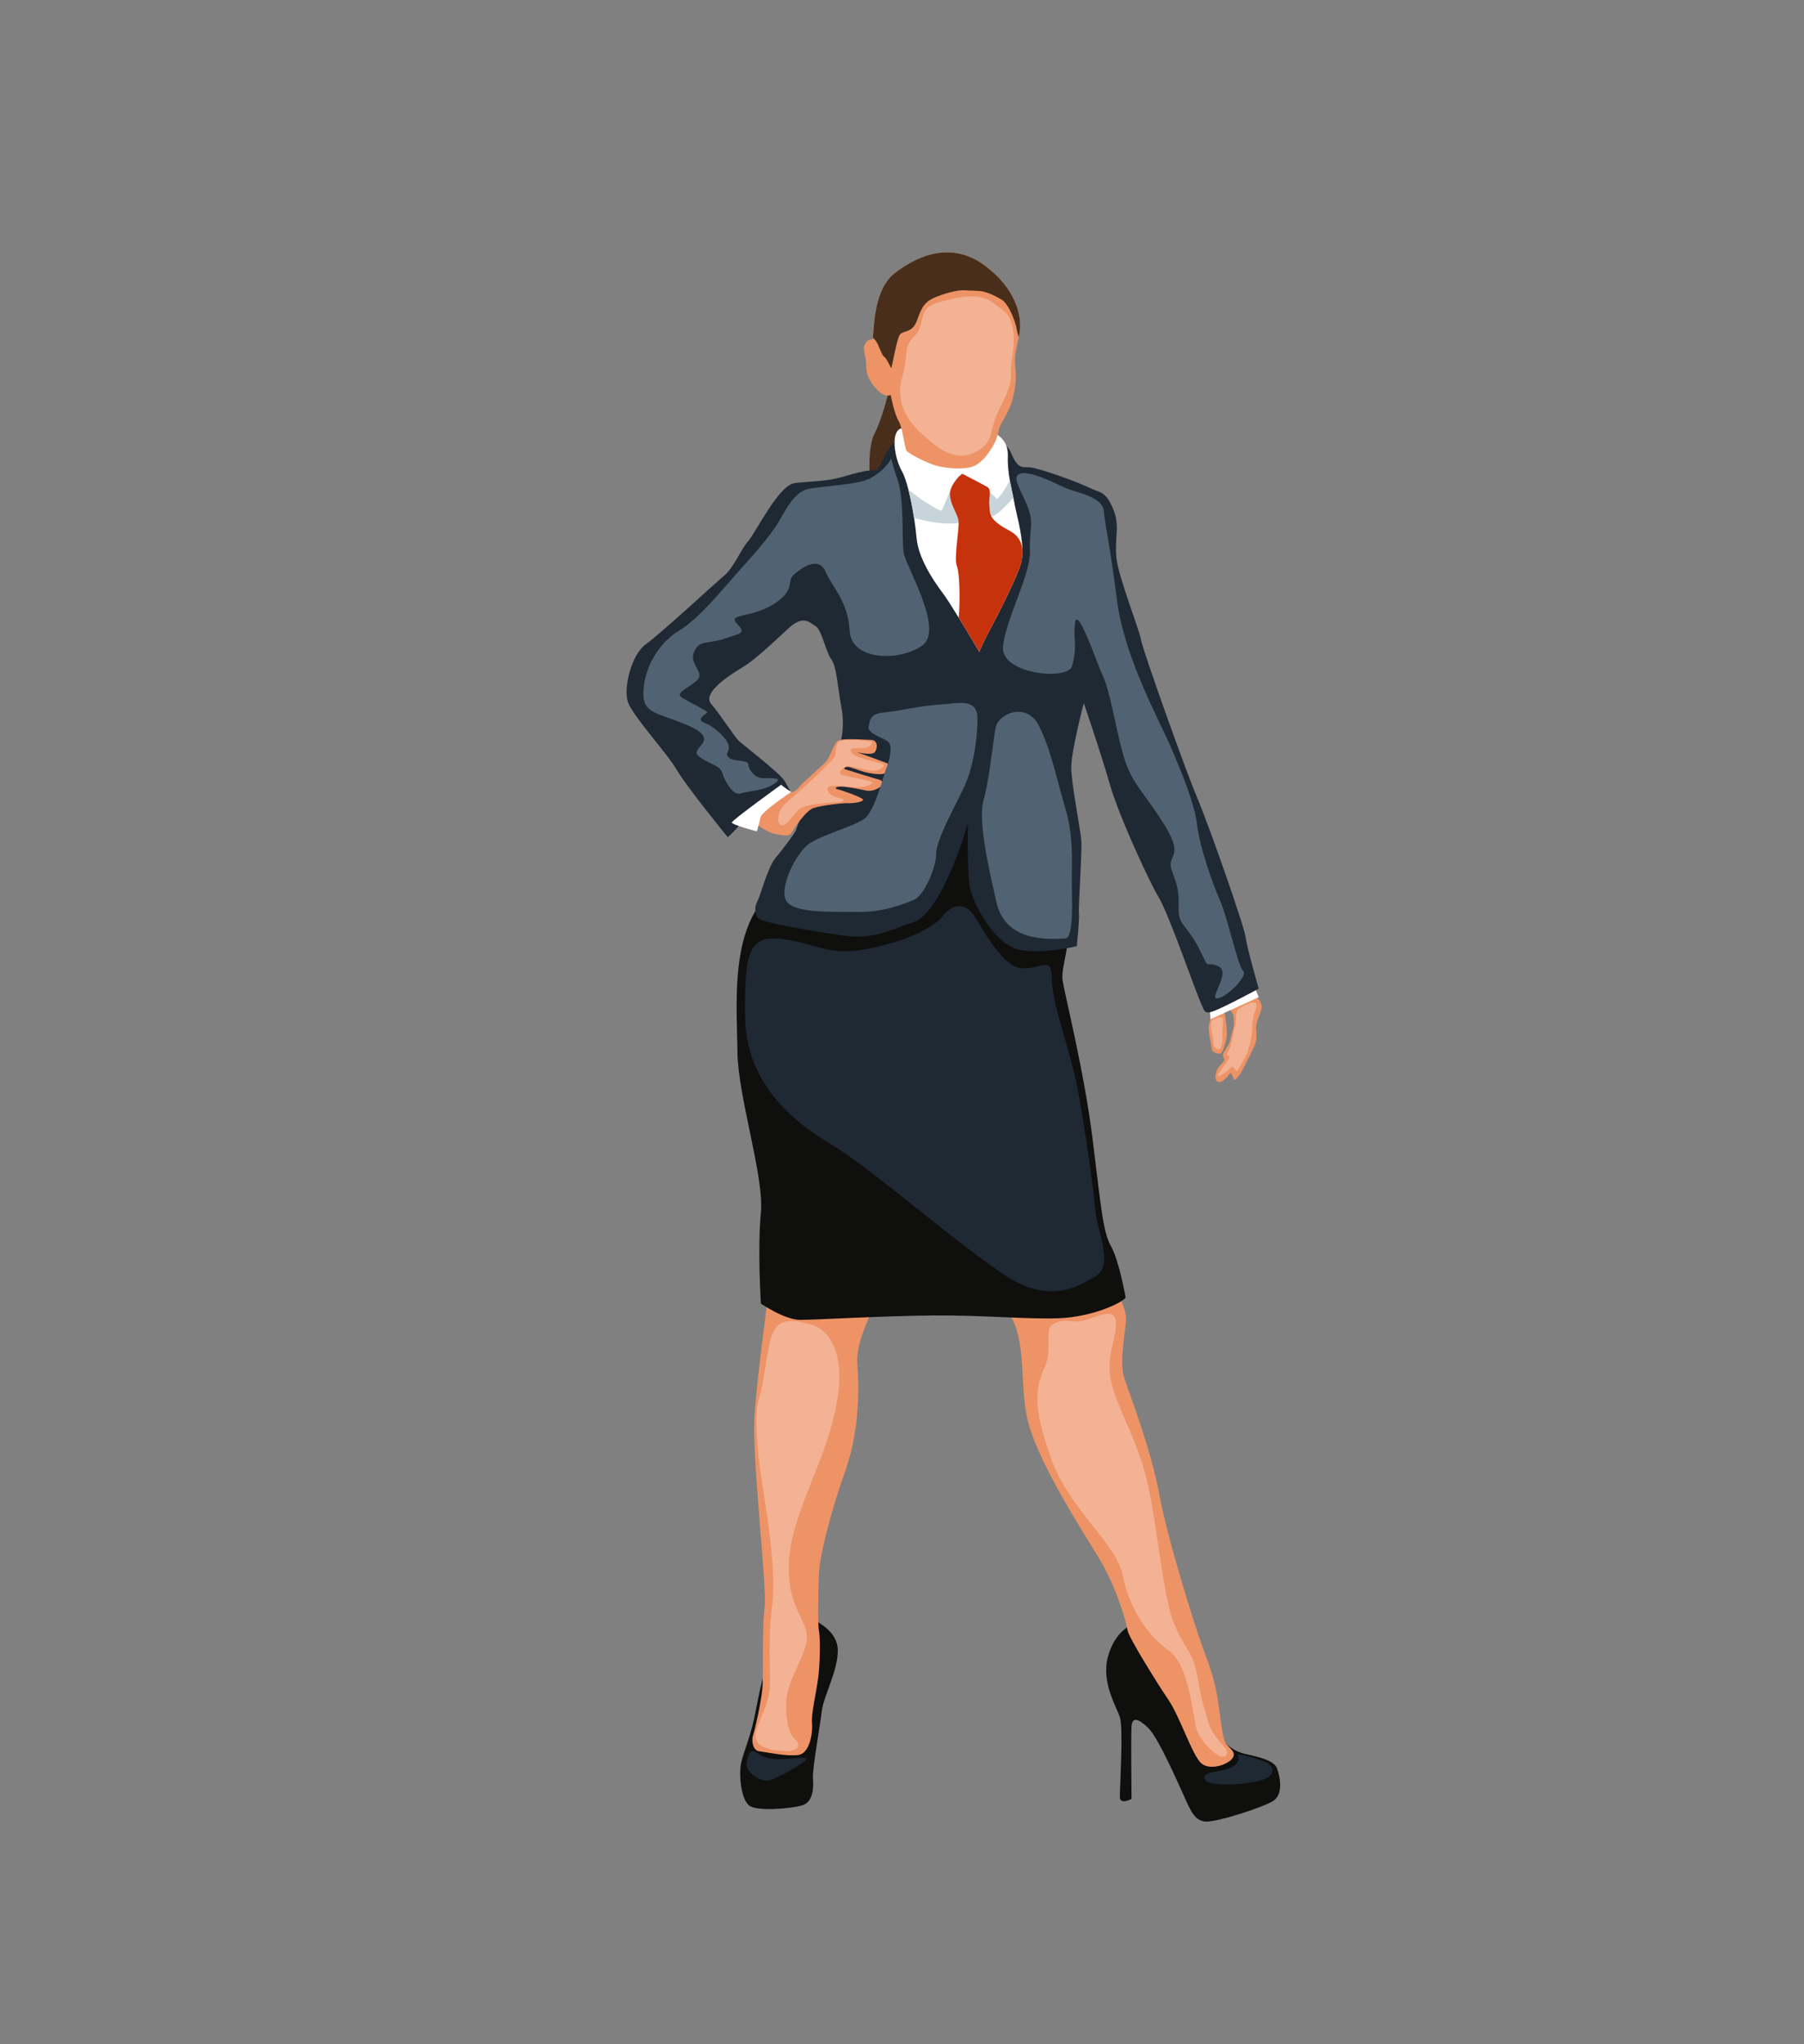 <?xml version="1.0" encoding="utf-8"?>
<!-- Generator: Adobe Illustrator 17.0.0, SVG Export Plug-In . SVG Version: 6.00 Build 0)  -->
<!DOCTYPE svg PUBLIC "-//W3C//DTD SVG 1.1//EN" "http://www.w3.org/Graphics/SVG/1.1/DTD/svg11.dtd">
<svg version="1.1" id="Layer_1" xmlns="http://www.w3.org/2000/svg" xmlns:xlink="http://www.w3.org/1999/xlink" x="0px" y="0px"
	 width="355px" height="402px" viewBox="0 0 355 402" enable-background="new 0 0 355 402" xml:space="preserve">
<rect x="0" y="0" width="355" height="402" fill="#808080" stroke="none"/>
<g>
	<path fill="#0F0F0E" d="M239.31,340.57c1.211,1.737,2.834,3.725,5.669,4.366c2.834,0.64,5.76,1.303,6.331,2.88
		c0.572,1.577,1.371,5.189-0.937,6.492c-2.308,1.303-10.766,4.023-13.029,3.954c-2.263-0.069-3.086-2.263-4.251-4.8
		c-1.166-2.537-5.143-11.726-7.166-13.646c-2.023-1.92-3.12-2.126-3.257-0.308c-0.137,1.817,0,14.297,0,14.297
		s-2.263,1.234-2.297-0.377c-0.034-1.611,0.72-13.543,0-15.703c-0.72-2.16-3.669-6.857-2.366-11.829
		c1.303-4.971,4.937-7.337,7.337-6.549C227.744,320.135,239.31,340.57,239.31,340.57z"/>
	<path fill="#0F0F0E" d="M158.601,317.872c1.646,0.731,6.217,2.651,6.263,6.674c0.046,4.023-2.789,9.052-3.132,11.886
		c-0.342,2.835-1.897,11.566-1.76,13.257s0.137,4.754-2.148,5.394c-2.286,0.64-8.869,1.234-10.423,0
		c-1.555-1.234-2.057-5.989-1.555-8.366c0.503-2.377,1.92-5.028,2.972-10.743c1.052-5.715,2.332-9.874,2.743-10.697
		C151.973,324.455,158.601,317.872,158.601,317.872z"/>
	<path fill="#ED9366" d="M236.407,323.267c1.412,3.842,2.605,6.857,3.245,11.017c0.64,4.16,0.869,7.543,1.6,8.594
		c0.731,1.051,2.126,1.703,1.268,2.937c-0.857,1.234-4.377,2.468-6.114,0.994c-1.737-1.474-4.206-9.154-6.469-12.48
		c-2.263-3.326-7.886-12.377-8.057-13.714c-0.171-1.337-2.068-8.457-5.954-14.72c-3.886-6.262-12.297-19.565-13.852-27.246
		c-1.554-7.68,0.183-16.64-4.48-21.485c-4.663-4.846-21.943-7.315-24.686-2.012c-2.743,5.303-4.48,9.874-4.206,13.166
		c0.274,3.291,0.731,12.251-2.377,21.028c-3.109,8.777-5.029,16.869-5.166,20.069c-0.137,3.2-0.274,10.011,0,11.337
		c0.274,1.325,0.232,6.308-0.158,9.28c-0.39,2.972-1.396,7.086-1.213,8.777c0.183,1.692-0.32,6.034-2.697,6.355
		c-2.377,0.32-6.4-0.595-7.68-0.732c-1.28-0.137-1.6-2.103-1.188-3.291c0.411-1.188,1.44-5.92,1.76-8.686
		c0.32-2.766-0.069-12.663,0.48-16.32c0.549-3.657-2.537-29.326-1.989-37.623c0.549-8.297,2.331-20.229,2.469-22.491
		s11.177-31.406,17.76-31.543s44.366,14.057,47.589,21.737c3.223,7.68,5.554,10.903,5.28,13.714
		c-0.274,2.811-1.303,8.092-0.343,11.04c0.96,2.949,5.28,14.057,6.926,23.04C229.801,302.992,235.302,320.258,236.407,323.267z"/>
	<path fill="#0F0F0E" d="M221.504,255.198c-0.68,1.059-6.628,3.84-13.211,4.069c-6.583,0.228-14.674-0.64-24.823-0.549
		c-10.149,0.091-22.857,0.868-25.966,0.868c-3.108,0-7.771-3.2-7.771-3.2s-0.686-10.835,0-17.875
		c0.686-7.04-4.526-22.857-4.617-31.634c-0.092-8.777-1.371-22.492,5.211-29.989c6.583-7.497,19.383-6.948,29.349-11.52
		c9.966-4.571,12.251-13.166,14.72-7.406c2.469,5.76,13.897,17.189,15.36,22.126c1.463,4.937-1.097,9.874-0.64,12.8
		c0.457,2.926,4.205,17.737,5.851,30.811c1.646,13.075,2.012,18.469,3.657,21.395C220.27,248.021,221.504,255.198,221.504,255.198z"
		/>
	<path fill="#492E1B" d="M171.413,95.289c-0.48-2.091-0.549-7.731,0.686-10.02c1.234-2.289,2.743-7.672,2.777-8.632
		c0.034-0.96,1.886-1.851,3.634-0.377c1.749,1.474,3.254,2.126,3.05,5.931c-0.204,3.806-2.33,7.749-3.187,8.709
		C177.516,91.86,171.413,95.289,171.413,95.289z"/>
	<path fill="#ED9366" d="M245.161,192.558c0,0,1.112,3.022,1.68,3.36c0.568,0.338,1.371,0.96,1.44,2.023
		c0.069,1.063-1.2,2.811-1.097,4.354c0.103,1.543,0.174,2.434-0.462,3.737c-0.635,1.303-2.11,4.251-2.521,4.937
		c-0.411,0.686-1.371,1.783-1.389,1.406c-0.017-0.377-0.634-1.406-0.634-1.406s-1.063,1.406-1.817,1.749
		c-0.754,0.343-1.234-0.206-1.2-1.029c0.034-0.823,0.514-1.714,0.789-1.989s1.2-1.268,1.029-1.371
		c-0.171-0.103-0.514-0.857-0.171-1.337c0.343-0.48,1.2-1.783,1.337-2.674c0.137-0.892,0.617-1.989,0.669-2.709
		c0.051-0.72,0.016-2.059-0.36-2.489c-0.377-0.43-0.343-0.974-0.857-0.871c-0.514,0.103-0.823,0.48-0.583,1.337
		c0.24,0.857,0.446,3.051,0.411,3.977c-0.034,0.926-0.72,3.257-1.166,3.566c-0.446,0.308-1.783-0.137-1.783-0.754
		c0-0.617-0.857-3.668-0.549-4.8c0.308-1.131,0.377-2.16,0.377-3.566C238.304,196.603,245.161,192.558,245.161,192.558z"/>
	<polygon fill="#FFFFFF" points="246.944,194.306 247.699,196.123 238.236,200.444 237.927,197.049 	"/>
	<path fill="#1F2934" d="M211.904,186.078c0,0-8.503,2.103-12.617,0.274c-4.114-1.829-8-8.778-8.503-12.297
		c-0.503-3.52-0.32-12.114-0.32-12.114s-4.937,17.509-10.789,19.474s-8.183,3.474-14.674,2.468
		c-6.491-1.006-15.24-2.464-15.909-3.383c-0.669-0.919-0.594-2.331,0-3.383c0.594-1.051,1.966-6.583,3.611-8.503
		c1.646-1.92,3.749-4.892,3.886-5.211s3.2-10.102,6.08-12.617c2.88-2.514,3.703-7.497,2.926-11.566
		c-0.777-4.069-0.914-8.091-2.011-9.554c-1.097-1.462-1.875-5.851-3.109-6.537c-1.234-0.686-2.331-2.377-5.531,0.64
		c-3.2,3.017-6.674,6.171-8.64,7.36c-1.966,1.189-8.32,4.983-6.355,7.314c1.966,2.331,4.617,6.492,5.44,7.268
		c0.823,0.777,8.229,6.446,9.051,7.954c0.823,1.509,1.006,1.783,1.006,1.783s-6.446,2.921-9.142,5.986
		c-2.697,3.065-3.109,3.202-3.109,3.202s-8.137-9.965-10.011-13.211c-1.874-3.246-8.64-10.56-9.6-13.303
		c-0.96-2.743,0.64-9.371,3.52-11.429c2.88-2.057,13.486-11.886,15.406-13.486c1.92-1.6,3.291-5.211,4.708-6.766
		c1.417-1.554,5.989-11.017,9.143-11.428c3.154-0.411,6.08-0.183,10.103-1.417c4.023-1.234,5.623-1.143,6.08-1.143
		s2.331-5.806,4.571-6.126c2.24-0.32,12.297-1.874,15.269-0.502c2.971,1.371,5.394,0.411,6.583,3.245
		c1.188,2.834,1.874,2.834,3.52,2.834s9.783,2.971,11.886,4.023c2.103,1.052,3.109,0.549,4.617,4.023
		c1.508,3.474,0.32,5.668,0.686,9.6c0.365,3.931,4.525,14.217,4.845,16.229c0.32,2.012,8.777,25.737,11.109,31.223
		c2.331,5.486,9.234,25.188,9.508,27.383c0.274,2.194,2.56,10.057,2.56,10.057s-4.8,2.606-7.817,3.977
		c-3.017,1.371-2.743,0.617-3.634-1.303c-0.891-1.92-6.309-17.486-8.16-20.503c-1.851-3.017-7.954-16.251-9.668-22.286
		c-1.714-6.034-5.143-16.046-5.143-16.046s-2.469,9.394-2.469,12.617c0,3.223,1.852,12.343,1.989,14.606
		c0.137,2.263-0.617,13.097-0.48,14.126C212.453,180.66,211.904,186.078,211.904,186.078z"/>
	<path fill="#ED9366" d="M148.236,161.906c1.04,0.389,2.811,1.783,3.943,2.023c1.132,0.24,3.086,0.72,3.497,0
		c0.411-0.72,2.777-4.457,4.423-5.006c1.646-0.549,5.966-1.029,6.789-0.96c0.823,0.068,3.703-0.274,2.743-0.892
		c-0.96-0.617-4.217-1.714-4.834-1.851s-0.377-0.514,0.686-0.514c1.063,0,3.086,0.377,4.834,0.754
		c1.749,0.377,3.154-0.823,3.394-1.132c0.24-0.309-0.171-0.926-0.926-1.063c-0.754-0.137-5.863-1.817-6.343-1.92
		c-0.48-0.103-0.343-0.48,0.274-0.514c0.617-0.034,2.297,0.72,3.36,0.994s3.497,0.72,4.183,0.171c0.686-0.549,0.823-1.68,0.24-1.92
		c-0.583-0.24-5.931-2.16-5.931-2.16s3.051,0.754,3.6,0c0.549-0.754,0.651-2.4-0.857-2.4c-1.508,0-5.76-0.48-6.583,0.308
		c-0.823,0.789-1.44,3.326-2.4,4.217c-0.96,0.891-4.492,4.046-4.937,4.594c-0.446,0.549-1.234,1.851-3.566,0.789
		S148.236,161.906,148.236,161.906z"/>
	<path fill="#FFFFFF" d="M153.721,154.329c0.034,0.137,1.954,1.44,1.954,1.44s-5.726,3.806-6,4.937
		c-0.274,1.132-0.72,2.811-0.72,2.811s-4.937-1.303-4.937-1.749C144.018,161.323,153.721,154.329,153.721,154.329z"/>
	<path fill="#FFFFFF" d="M201.196,108.092c0.019,0.955-0.052,1.854-0.263,2.625c-0.96,3.497-6.103,13.097-6.926,14.674
		c-0.823,1.577-1.303,2.811-1.303,2.811s-2.049-3.481-4.035-6.704c-1.265-2.054-2.502-4.005-3.168-4.885
		c-1.712-2.263-4.798-6.789-5.14-10.834c-0.099-1.146-0.266-2.515-0.488-3.939c-0.296-1.903-0.688-3.905-1.13-5.609
		c-0.392-1.511-0.823-2.79-1.261-3.549c-1.303-2.263-2.331-7.337-0.343-8.366c1.989-1.029,16.869,0,16.869,0
		c1.234,0.617,4.457,1.577,4.32,5.349c-0.063,1.72,0.132,3.368,0.395,4.852c0.22,1.251,0.489,2.386,0.692,3.352
		c0.088,0.406,0.162,0.781,0.216,1.122C199.896,100.648,201.122,104.721,201.196,108.092z"/>
	<path fill="#C7D5DB" d="M199.413,97.87c-1.103,1.27-2.795,3.086-3.796,3.522c-1.577,0.686-4.628,1.404-8.366,1.577
		c-2.197,0.099-5.19-0.475-7.379-1.128c-0.296-1.903-0.688-3.905-1.13-5.609c2.471,2.202,6.095,4.199,6.452,4.199
		c0.447,0,2.581-7.063,3.793-6.945c1.212,0.121,6.561,3.618,7.008,4.509c0.318,0.639,1.873-1.958,2.726-3.478
		C198.942,95.769,199.21,96.904,199.413,97.87z"/>
	<path fill="#C6320C" d="M201.196,108.092c0.019,0.955-0.052,1.854-0.263,2.625c-0.96,3.497-6.103,13.097-6.926,14.674
		c-0.823,1.577-1.303,2.811-1.303,2.811s-2.049-3.481-4.035-6.704c0.288-3.708,0.162-8.911-0.354-10.096
		c-0.686-1.577,0.549-7.612,0.296-9.052c-0.252-1.44-1.668-3.223-1.668-5.211s2.4-3.977,2.4-3.977s3.977,2.057,4.937,2.606
		c0.96,0.549,0.206,2.332,0.411,3.634c0.206,1.303-0.549,2.606,3.909,4.937C200.425,105.295,201.043,106.614,201.196,108.092z"/>
	<path fill="#ED9366" d="M200.705,64.796c-0.049,0.527-0.135,1.029-0.23,1.522c-0.356,1.783-0.897,3.426-0.708,5.414
		c0.239,2.537,0.17,4.287-0.549,6.926c-0.721,2.641-2.438,4.679-2.641,5.796c-0.2,1.116-0.694,2.34-0.694,2.34
		c-0.815,1.739-2.597,4.38-4.55,4.997c-1.956,0.617-5.143,0.307-6.994-0.173c-1.852-0.48-5.59-2.4-5.966-3.017
		c-0.378-0.617-0.765-4.559-1.547-5.829c-0.784-1.267-1.538-4.901-1.538-5.061c0-0.162-1.051,0.867-3.039-1.44
		c-1.989-2.309-1.761-3.909-1.808-4.937c-0.044-1.029-0.639-2.515-0.365-3.316c0.274-0.798,0.96-1.462,1.531-1.21
		c0.074,0.033,0.124-0.102,0.161-0.365c0.261-1.777,0.085-9.49,4.342-12.757c4.89-3.747,11.383-6.171,17.738-1.415
		C200.201,57.026,200.933,62.374,200.705,64.796z"/>
	<path fill="#492E1B" d="M200.705,64.796c-0.049,0.527-0.135,1.029-0.23,1.522c-0.194-0.582-0.34-1.163-0.4-1.585
		c-0.206-1.448-1.61-5-2.949-5.787c-1.336-0.79-2.331-1.234-3.393-1.544c-1.064-0.307-2.948-0.206-3.908-0.307
		c-0.96-0.104-3.19,0.343-5.521,1.267c-2.331,0.927-2.88,1.92-3.84,4.63c-0.96,2.707-2.88,1.884-3.462,2.949
		c-0.584,1.062-1.509,6.446-1.613,6.446c-0.102,0-0.891-1.92-1.405-2.23c-0.515-0.307-1.028-2.332-1.681-3.187
		c-0.134-0.176-0.318-0.351-0.535-0.524c0.261-1.777,0.085-9.49,4.342-12.757c4.89-3.747,11.383-6.171,17.738-1.415
		C200.201,57.026,200.933,62.374,200.705,64.796z"/>
	<path fill="#F3B294" d="M198.936,63.243c1.353,3.553-0.137,7.543,0,9.874c0.137,2.332-0.732,4.297-2.56,7.954
		c-1.828,3.657-0.549,5.897-4.48,7.863c-3.932,1.966-7.131-0.64-10.103-3.246c-2.972-2.606-5.668-6.309-4.297-11.291
		c1.371-4.983,0.183-6.08,2.469-8.32c2.285-2.24,0.411-5.348,4.48-6.537c4.069-1.189,8.366-2.057,10.971,0
		C198.021,61.598,198.204,61.323,198.936,63.243z"/>
	<path fill="#F3B294" d="M240.307,205.895c-0.188,0.75-1.577,0.617-1.577-0.892c0-1.508-0.752-3.381-0.309-4.114
		c0.443-0.733,1.817-1.029,2.126-0.686c0.309,0.343-0.137,2.709,0,3.429C240.684,204.352,240.444,205.346,240.307,205.895z"/>
	<path fill="#F3B294" d="M243.564,198.626c0.538-0.569,3.12-1.989,3.6-1.252c0.48,0.737-0.72,1.972-0.72,4.372
		s-0.812,4.731-1.023,5.383c-0.211,0.651-1.377,2.537-1.857,3.326c-0.48,0.789-0.583-1.371-1.509-0.343
		c-0.926,1.029-3.051,2.194-2.263,0.994c0.789-1.2,2.229-2.915,2.194-3.292c-0.034-0.377-0.994,0.138-0.24-1.131
		c0.754-1.269,0.937-4.046,1.325-4.903C243.461,200.923,242.981,199.243,243.564,198.626z"/>
	<path fill="#F3B294" d="M153.907,162.352c-1.391-0.253-0.823-3.017,0.754-4.389c1.577-1.371,4.251-3.771,5.143-4.594
		c0.892-0.823,3.909-3.771,4.389-4.457c0.48-0.686-0.029-2.851,1.234-3.189c1.263-0.338,6.069-0.068,6.103,0.206
		c0.034,0.274-0.137,0.891-1.2,1.166c-1.063,0.274-3.463-0.411-2.811,0.857c0.651,1.268,6.171,2.023,6.377,2.468
		s-1.132,1.2-2.057,1.2c-0.926,0-4.663-1.166-5.28-0.891c-0.617,0.274-2.057,1.268-0.686,1.714s6.48,1.132,5.726,1.68
		c-0.754,0.548-1.989,0.749-3.257,0.717c-1.269-0.032-5.143-0.717-5.452,0.14c-0.308,0.857,0.926,1.646,2.126,1.92
		s1.577,0.686-0.206,0.857c-1.783,0.171-6.411,0.309-7.611,1.474C155.998,160.398,154.661,162.489,153.907,162.352z"/>
	<path fill="#516272" d="M152.901,153.712c-2.096,1.897-5.577,1.781-7.131,2.33c-1.554,0.55-3.2-2.559-3.657-4.067
		c-0.458-1.508-2.743-1.737-4.663-3.291c-1.92-1.555,4.617-3.063-1.829-5.897c-6.446-2.834-9.234-2.24-9.005-6.903
		c0.228-4.663,3.017-9.463,6.994-11.84c3.977-2.377,8.777-8.366,11.474-11.383c2.697-3.017,6.446-7.086,8.229-10.195
		c1.783-3.108,3.338-5.897,5.943-6.354c2.606-0.457,8.057-0.777,10.748-1.554c2.692-0.777,4.932-3.383,5.206-4.114
		s0.091,0.229,1.417,3.885c1.326,3.657,0.823,11.795,1.189,14.354c0.366,2.56,7.983,14.994,3.763,18.195
		c-4.22,3.2-14.002,3.2-14.368-2.743c-0.366-5.943-3.292-8.411-4.754-11.703c-1.463-3.291-4.937-0.549-6.308,0.64
		c-1.371,1.189,0.457,3.017-3.932,5.76c-4.389,2.743-9.032,1.829-7.259,3.749c1.773,1.92,1.316,1.828-2.341,3.017
		c-3.657,1.188-4.937,0.182-6.034,2.605s2.286,4.069,0.549,5.623c-1.737,1.554-4.389,2.469-2.926,3.383
		c1.463,0.915,4.754,2.469,4.937,2.835c0.183,0.366-2.56,1.376-0.457,2.151s4.846,3.518,4.754,4.798
		c-0.091,1.28-0.823,1.188,0,2.011c0.823,0.823,3.84,0.366,3.84,1.371c0,1.006,1.298,2.56,2.569,2.652
		C151.118,153.118,153.861,152.844,152.901,153.712z"/>
	<path fill="#516272" d="M170.958,142.786c0.294-0.94-0.027-2.377,2.958-2.651c2.985-0.274,6.826-1.28,10.848-1.555
		c4.023-0.274,7.588-1.371,7.588,2.834c0,4.206-0.914,9.754-2.651,13.426c-1.737,3.672-5.486,10.346-5.486,13.089
		c0,2.743-2.377,8.229-4.389,9.051c-2.012,0.823-6.034,2.469-10.971,2.377c-4.937-0.091-12.626,0.365-14.13-2.194
		c-1.504-2.56,1.97-9.509,4.53-11.246c2.56-1.737,8.685-3.383,10.788-4.846c2.103-1.462,3.932-8.96,4.298-9.783
		c0.365-0.823,1.504-4.298,0.523-5.303C173.884,144.981,170.476,144.327,170.958,142.786z"/>
	<path fill="#516272" d="M209.633,184.57c-3.576,0.248-11.794,0.548-13.532-7.04c-1.737-7.588-3.657-16.366-2.56-20.114
		c1.097-3.749,1.828-11.337,2.377-14.263c0.549-2.926,6.126-5.12,8.503-0.458c2.377,4.663,3.566,10.696,5.211,16.229
		c1.646,5.532,1.28,10.286,1.28,14.126C210.913,176.89,211.372,184.449,209.633,184.57z"/>
	<path fill="#516272" d="M210.967,130.992c-0.786,2.931-14.226,1.646-13.586-3.932c0.64-5.577,5.486-14.171,5.302-18.743
		c-0.183-4.572,0.922-5.303-0.59-8.96c-1.512-3.657-3.022-5.532-1.353-6.194c1.669-0.663,6.241,1.532,8.526,2.629
		c2.286,1.097,7.68,1.737,7.954,4.754c0.274,3.017,1.098,5.852,2.56,17.372c1.463,11.52,8.686,24.412,10.697,29.166
		c2.012,4.754,4.571,10.801,5.12,15.275c0.548,4.474,3.109,11.697,4.48,14.714c1.371,3.017,3.566,13.074,4.571,13.897
		c1.006,0.823-3.019,5.093-5.029,5.381c-2.011,0.288,2.925-5.289,0-6.386c-2.925-1.097-1.279,1.28-3.656-3.383
		c-2.377-4.663-4.023-4.571-4.023-7.588c0-3.017,0.091-4.114-1.28-7.588c-1.371-3.475,2.652-2.425-1.462-9.076
		c-4.114-6.65-6.542-8.205-8.117-13.69c-1.575-5.486-2.489-12.16-3.952-15.452c-1.463-3.292-5.12-14.08-5.577-10.697
		C211.096,125.872,212.12,126.695,210.967,130.992z"/>
	<path fill="#1F2934" d="M215.484,251.084c-2.621,1.343-8.229,5.76-17.28,0c-9.051-5.76-27.017-21.531-34.697-26.057
		c-7.68-4.526-16.731-12.216-16.869-24.965c-0.137-12.749,0.686-16.129,7.131-15.399c6.446,0.73,8.914,3.335,16.183,2.101
		c7.269-1.234,13.682-4.114,15.55-6.583c1.868-2.469,4.473-2.743,6.256,0c1.783,2.743,5.623,10.149,9.463,10.286
		c3.84,0.137,5.76-2.675,5.76,2.091c0,4.766,3.84,14.64,5.211,22.32c1.371,7.68,3.017,18.651,3.291,22.766
		C215.758,241.758,219.38,249.088,215.484,251.084z"/>
	<path fill="#1F2934" d="M243.553,345.164c-0.237-0.497,5.028,0.959,6.034,1.691c1.006,0.731,2.012,2.697-2.834,3.611
		c-4.846,0.915-8.914,0.412-9.463-0.228c-0.548-0.64-0.594-1.463,2.057-1.829C241.999,348.044,244.421,346.993,243.553,345.164z"/>
	<path fill="#1F2934" d="M158.501,346.261c-0.427,0.506-5.554,3.6-7.269,3.909c-1.714,0.309-4.457-1.68-4.32-3.189
		c0.137-1.509,0.72-2.949,1.577-2.537c0.857,0.411,1.646,1.509,4.663,1.543C156.169,346.021,159.427,345.164,158.501,346.261z"/>
	<path fill="#F3B294" d="M241.404,345.063c-0.928,1.807-4.983-2.322-5.851-4.698c-0.869-2.377-1.371-12.801-5.532-15.726
		c-4.16-2.926-7.817-8.32-9.052-14.72c-1.234-6.4-10.515-12.984-14.08-22.949c-3.566-9.966-3.291-13.714-1.371-17.92
		c1.92-4.206-0.54-7.789,2.194-8.869c2.734-1.079,2.926,0.275,5.943-0.594c3.017-0.868,5.943-2.606,5.943,0.777
		c0,3.383-1.92,6.308-1.006,11.063c0.914,4.754,5.029,11.337,7.04,19.474c2.012,8.138,3.109,22.309,5.211,27.886
		c2.103,5.577,3.84,5.669,4.754,10.789c0.914,5.12,1.097,5.417,2.194,9.154C238.89,342.467,242.09,343.728,241.404,345.063z"/>
	<path fill="#F3B294" d="M158.661,323.175c-0.873,3.938-4.114,7.772-3.977,12.572c0.137,4.8,1.138,5.714,1.986,6.537
		c0.848,0.823,0.711,2.258-2.398,2.089c-3.108-0.169-6.537-0.809-5.349-4.329c1.189-3.52,2.606-5.394,2.606-9.371
		c0-3.977-0.366-8.618,0.388-14.652c0.754-6.034-0.411-14.126-1.166-19.269c-0.754-5.143-2.88-16.663-1.371-21.806
		c1.509-5.143,1.529-11.833,3.36-13.92s4.937-0.96,6.994-0.48c2.057,0.48,6.994,3.771,4.937,15.36
		c-2.057,11.589-8.878,21.394-9.41,31.2S159.644,318.741,158.661,323.175z"/>
</g>
</svg>

